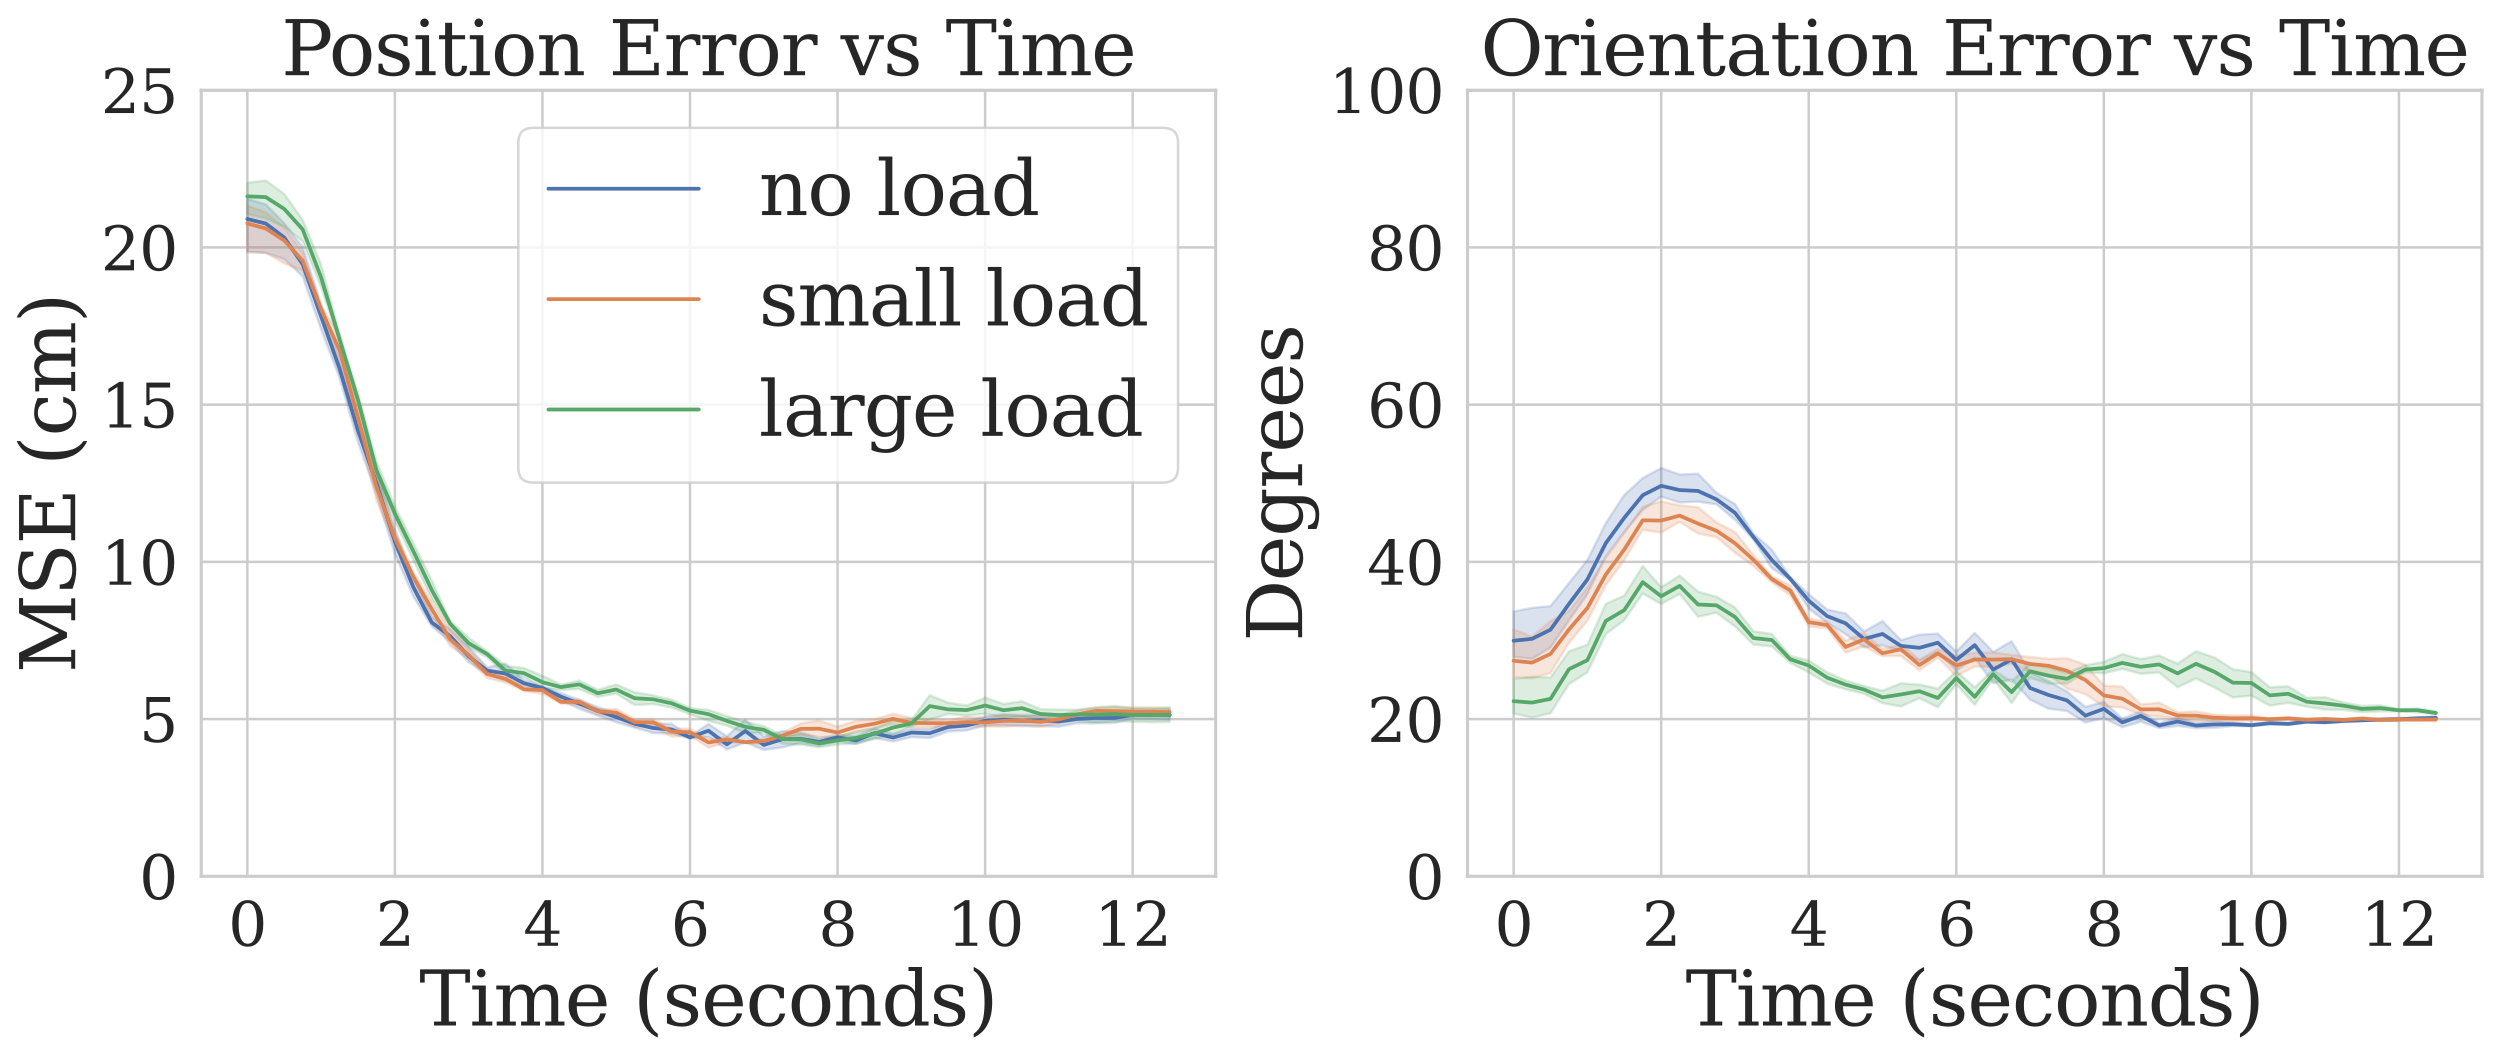 <?xml version="1.0" encoding="utf-8" standalone="no"?>
<!DOCTYPE svg PUBLIC "-//W3C//DTD SVG 1.1//EN"
  "http://www.w3.org/Graphics/SVG/1.1/DTD/svg11.dtd">
<svg xmlns:xlink="http://www.w3.org/1999/xlink" width="997.304pt" height="422.537pt" viewBox="0 0 997.304 422.537" xmlns="http://www.w3.org/2000/svg" version="1.1">
 <defs>
  <style type="text/css">*{stroke-linejoin: round; stroke-linecap: butt}</style>
 </defs>
 <g id="figure_1">
  <g id="patch_1">
   <path d="M 0 422.537 
L 997.304 422.537 
L 997.304 0 
L 0 0 
z
" style="fill: #ffffff"/>
  </g>
  <g id="axes_1">
   <g id="patch_2">
    <path d="M 80.274 349.575 
L 484.959 349.575 
L 484.959 35.995 
L 80.274 35.995 
z
" style="fill: #ffffff"/>
   </g>
   <g id="matplotlib.axis_1">
    <g id="xtick_1">
     <g id="line2d_1">
      <path d="M 98.669 349.575 
L 98.669 35.995 
" clip-path="url(#p681d39b4ee)" style="fill: none; stroke: #cccccc; stroke-linecap: round"/>
     </g>
     <g id="text_1">
      <!-- 0 -->
      <g style="fill: #262626" transform="translate(91.034 377.312) scale(0.24 -0.24)">
       <defs>
        <path id="DejaVuSerif-30" d="M 2034 219 
Q 2513 219 2750 744 
Q 2988 1269 2988 2328 
Q 2988 3391 2750 3916 
Q 2513 4441 2034 4441 
Q 1556 4441 1318 3916 
Q 1081 3391 1081 2328 
Q 1081 1269 1318 744 
Q 1556 219 2034 219 
z
M 2034 -91 
Q 1275 -91 848 546 
Q 422 1184 422 2328 
Q 422 3475 848 4112 
Q 1275 4750 2034 4750 
Q 2797 4750 3222 4112 
Q 3647 3475 3647 2328 
Q 3647 1184 3222 546 
Q 2797 -91 2034 -91 
z
" transform="scale(0.016)"/>
       </defs>
       <use xlink:href="#DejaVuSerif-30"/>
      </g>
     </g>
    </g>
    <g id="xtick_2">
     <g id="line2d_2">
      <path d="M 157.532 349.575 
L 157.532 35.995 
" clip-path="url(#p681d39b4ee)" style="fill: none; stroke: #cccccc; stroke-linecap: round"/>
     </g>
     <g id="text_2">
      <!-- 2 -->
      <g style="fill: #262626" transform="translate(149.897 377.312) scale(0.24 -0.24)">
       <defs>
        <path id="DejaVuSerif-32" d="M 819 3553 
L 469 3553 
L 469 4384 
Q 803 4563 1142 4656 
Q 1481 4750 1806 4750 
Q 2534 4750 2956 4397 
Q 3378 4044 3378 3438 
Q 3378 2753 2422 1800 
Q 2347 1728 2309 1691 
L 1131 513 
L 3078 513 
L 3078 1088 
L 3444 1088 
L 3444 0 
L 434 0 
L 434 341 
L 1850 1753 
Q 2319 2222 2519 2614 
Q 2719 3006 2719 3438 
Q 2719 3909 2473 4175 
Q 2228 4441 1797 4441 
Q 1350 4441 1106 4219 
Q 863 3997 819 3553 
z
" transform="scale(0.016)"/>
       </defs>
       <use xlink:href="#DejaVuSerif-32"/>
      </g>
     </g>
    </g>
    <g id="xtick_3">
     <g id="line2d_3">
      <path d="M 216.396 349.575 
L 216.396 35.995 
" clip-path="url(#p681d39b4ee)" style="fill: none; stroke: #cccccc; stroke-linecap: round"/>
     </g>
     <g id="text_3">
      <!-- 4 -->
      <g style="fill: #262626" transform="translate(208.761 377.312) scale(0.24 -0.24)">
       <defs>
        <path id="DejaVuSerif-34" d="M 2234 1581 
L 2234 4063 
L 641 1581 
L 2234 1581 
z
M 3609 0 
L 1484 0 
L 1484 331 
L 2234 331 
L 2234 1247 
L 197 1247 
L 197 1588 
L 2241 4750 
L 2859 4750 
L 2859 1581 
L 3750 1581 
L 3750 1247 
L 2859 1247 
L 2859 331 
L 3609 331 
L 3609 0 
z
" transform="scale(0.016)"/>
       </defs>
       <use xlink:href="#DejaVuSerif-34"/>
      </g>
     </g>
    </g>
    <g id="xtick_4">
     <g id="line2d_4">
      <path d="M 275.259 349.575 
L 275.259 35.995 
" clip-path="url(#p681d39b4ee)" style="fill: none; stroke: #cccccc; stroke-linecap: round"/>
     </g>
     <g id="text_4">
      <!-- 6 -->
      <g style="fill: #262626" transform="translate(267.624 377.312) scale(0.24 -0.24)">
       <defs>
        <path id="DejaVuSerif-36" d="M 2094 219 
Q 2534 219 2771 542 
Q 3009 866 3009 1472 
Q 3009 2078 2771 2401 
Q 2534 2725 2094 2725 
Q 1647 2725 1412 2412 
Q 1178 2100 1178 1509 
Q 1178 888 1415 553 
Q 1653 219 2094 219 
z
M 1075 2569 
Q 1288 2803 1556 2918 
Q 1825 3034 2163 3034 
Q 2859 3034 3264 2615 
Q 3669 2197 3669 1472 
Q 3669 763 3233 336 
Q 2797 -91 2069 -91 
Q 1278 -91 853 498 
Q 428 1088 428 2181 
Q 428 3406 931 4078 
Q 1434 4750 2350 4750 
Q 2597 4750 2869 4703 
Q 3141 4656 3425 4563 
L 3425 3794 
L 3072 3794 
Q 3034 4109 2831 4275 
Q 2628 4441 2284 4441 
Q 1678 4441 1381 3981 
Q 1084 3522 1075 2569 
z
" transform="scale(0.016)"/>
       </defs>
       <use xlink:href="#DejaVuSerif-36"/>
      </g>
     </g>
    </g>
    <g id="xtick_5">
     <g id="line2d_5">
      <path d="M 334.122 349.575 
L 334.122 35.995 
" clip-path="url(#p681d39b4ee)" style="fill: none; stroke: #cccccc; stroke-linecap: round"/>
     </g>
     <g id="text_5">
      <!-- 8 -->
      <g style="fill: #262626" transform="translate(326.487 377.312) scale(0.24 -0.24)">
       <defs>
        <path id="DejaVuSerif-38" d="M 2981 1275 
Q 2981 1775 2732 2051 
Q 2484 2328 2034 2328 
Q 1584 2328 1336 2051 
Q 1088 1775 1088 1275 
Q 1088 772 1336 495 
Q 1584 219 2034 219 
Q 2484 219 2732 495 
Q 2981 772 2981 1275 
z
M 2853 3541 
Q 2853 3966 2637 4203 
Q 2422 4441 2034 4441 
Q 1650 4441 1433 4203 
Q 1216 3966 1216 3541 
Q 1216 3113 1433 2875 
Q 1650 2638 2034 2638 
Q 2422 2638 2637 2875 
Q 2853 3113 2853 3541 
z
M 2516 2484 
Q 3047 2413 3344 2092 
Q 3641 1772 3641 1275 
Q 3641 619 3225 264 
Q 2809 -91 2034 -91 
Q 1263 -91 845 264 
Q 428 619 428 1275 
Q 428 1772 725 2092 
Q 1022 2413 1556 2484 
Q 1084 2569 832 2842 
Q 581 3116 581 3541 
Q 581 4103 968 4426 
Q 1356 4750 2034 4750 
Q 2713 4750 3100 4426 
Q 3488 4103 3488 3541 
Q 3488 3116 3236 2842 
Q 2984 2569 2516 2484 
z
" transform="scale(0.016)"/>
       </defs>
       <use xlink:href="#DejaVuSerif-38"/>
      </g>
     </g>
    </g>
    <g id="xtick_6">
     <g id="line2d_6">
      <path d="M 392.986 349.575 
L 392.986 35.995 
" clip-path="url(#p681d39b4ee)" style="fill: none; stroke: #cccccc; stroke-linecap: round"/>
     </g>
     <g id="text_6">
      <!-- 10 -->
      <g style="fill: #262626" transform="translate(377.716 377.312) scale(0.24 -0.24)">
       <defs>
        <path id="DejaVuSerif-31" d="M 909 0 
L 909 331 
L 1722 331 
L 1722 4213 
L 781 3603 
L 781 4013 
L 1919 4750 
L 2350 4750 
L 2350 331 
L 3163 331 
L 3163 0 
L 909 0 
z
" transform="scale(0.016)"/>
       </defs>
       <use xlink:href="#DejaVuSerif-31"/>
       <use xlink:href="#DejaVuSerif-30" x="63.623"/>
      </g>
     </g>
    </g>
    <g id="xtick_7">
     <g id="line2d_7">
      <path d="M 451.849 349.575 
L 451.849 35.995 
" clip-path="url(#p681d39b4ee)" style="fill: none; stroke: #cccccc; stroke-linecap: round"/>
     </g>
     <g id="text_7">
      <!-- 12 -->
      <g style="fill: #262626" transform="translate(436.579 377.312) scale(0.24 -0.24)">
       <use xlink:href="#DejaVuSerif-31"/>
       <use xlink:href="#DejaVuSerif-32" x="63.623"/>
      </g>
     </g>
    </g>
    <g id="text_8">
     <!-- Time (seconds) -->
     <g style="fill: #262626" transform="translate(167.274 409.098) scale(0.3 -0.3)">
      <defs>
       <path id="DejaVuSerif-54" d="M 1222 0 
L 1222 331 
L 1819 331 
L 1819 4294 
L 447 4294 
L 447 3566 
L 63 3566 
L 63 4666 
L 4206 4666 
L 4206 3566 
L 3822 3566 
L 3822 4294 
L 2450 4294 
L 2450 331 
L 3047 331 
L 3047 0 
L 1222 0 
z
" transform="scale(0.016)"/>
       <path id="DejaVuSerif-69" d="M 622 4353 
Q 622 4497 726 4603 
Q 831 4709 978 4709 
Q 1122 4709 1226 4603 
Q 1331 4497 1331 4353 
Q 1331 4206 1228 4103 
Q 1125 4000 978 4000 
Q 831 4000 726 4103 
Q 622 4206 622 4353 
z
M 1356 331 
L 1900 331 
L 1900 0 
L 231 0 
L 231 331 
L 781 331 
L 781 2988 
L 231 2988 
L 231 3322 
L 1356 3322 
L 1356 331 
z
" transform="scale(0.016)"/>
       <path id="DejaVuSerif-6d" d="M 3316 2675 
Q 3481 3041 3739 3227 
Q 3997 3413 4341 3413 
Q 4863 3413 5119 3089 
Q 5375 2766 5375 2113 
L 5375 331 
L 5894 331 
L 5894 0 
L 4300 0 
L 4300 331 
L 4800 331 
L 4800 2047 
Q 4800 2556 4650 2772 
Q 4500 2988 4153 2988 
Q 3769 2988 3567 2697 
Q 3366 2406 3366 1850 
L 3366 331 
L 3866 331 
L 3866 0 
L 2291 0 
L 2291 331 
L 2791 331 
L 2791 2069 
Q 2791 2566 2641 2777 
Q 2491 2988 2144 2988 
Q 1759 2988 1557 2697 
Q 1356 2406 1356 1850 
L 1356 331 
L 1856 331 
L 1856 0 
L 263 0 
L 263 331 
L 781 331 
L 781 2994 
L 231 2994 
L 231 3322 
L 1356 3322 
L 1356 2731 
Q 1516 3063 1762 3238 
Q 2009 3413 2322 3413 
Q 2709 3413 2968 3220 
Q 3228 3028 3316 2675 
z
" transform="scale(0.016)"/>
       <path id="DejaVuSerif-65" d="M 3469 1600 
L 991 1600 
L 991 1575 
Q 991 903 1244 561 
Q 1497 219 1991 219 
Q 2369 219 2611 417 
Q 2853 616 2950 1006 
L 3413 1006 
Q 3275 459 2904 184 
Q 2534 -91 1931 -91 
Q 1203 -91 761 389 
Q 319 869 319 1663 
Q 319 2450 753 2931 
Q 1188 3413 1894 3413 
Q 2647 3413 3050 2948 
Q 3453 2484 3469 1600 
z
M 2791 1931 
Q 2772 2513 2545 2808 
Q 2319 3103 1894 3103 
Q 1497 3103 1269 2806 
Q 1041 2509 991 1931 
L 2791 1931 
z
" transform="scale(0.016)"/>
       <path id="DejaVuSerif-20" transform="scale(0.016)"/>
       <path id="DejaVuSerif-28" d="M 2041 -997 
Q 1281 -656 893 83 
Q 506 822 506 1931 
Q 506 3044 893 3783 
Q 1281 4522 2041 4863 
L 2041 4556 
Q 1559 4225 1350 3623 
Q 1141 3022 1141 1931 
Q 1141 844 1350 242 
Q 1559 -359 2041 -691 
L 2041 -997 
z
" transform="scale(0.016)"/>
       <path id="DejaVuSerif-73" d="M 359 184 
L 359 959 
L 691 959 
Q 703 588 923 403 
Q 1144 219 1575 219 
Q 1963 219 2166 364 
Q 2369 509 2369 788 
Q 2369 1006 2220 1140 
Q 2072 1275 1594 1428 
L 1178 1569 
Q 750 1706 558 1912 
Q 366 2119 366 2438 
Q 366 2894 700 3153 
Q 1034 3413 1625 3413 
Q 1888 3413 2178 3344 
Q 2469 3275 2778 3144 
L 2778 2419 
L 2447 2419 
Q 2434 2741 2221 2922 
Q 2009 3103 1644 3103 
Q 1281 3103 1095 2975 
Q 909 2847 909 2591 
Q 909 2381 1050 2254 
Q 1191 2128 1613 1997 
L 2069 1856 
Q 2541 1709 2748 1489 
Q 2956 1269 2956 922 
Q 2956 450 2595 179 
Q 2234 -91 1600 -91 
Q 1278 -91 972 -22 
Q 666 47 359 184 
z
" transform="scale(0.016)"/>
       <path id="DejaVuSerif-63" d="M 3291 997 
Q 3169 466 2822 187 
Q 2475 -91 1925 -91 
Q 1200 -91 759 389 
Q 319 869 319 1663 
Q 319 2459 759 2936 
Q 1200 3413 1925 3413 
Q 2241 3413 2553 3339 
Q 2866 3266 3181 3116 
L 3181 2266 
L 2847 2266 
Q 2781 2703 2561 2903 
Q 2341 3103 1931 3103 
Q 1466 3103 1228 2742 
Q 991 2381 991 1663 
Q 991 944 1227 581 
Q 1463 219 1931 219 
Q 2303 219 2525 412 
Q 2747 606 2828 997 
L 3291 997 
z
" transform="scale(0.016)"/>
       <path id="DejaVuSerif-6f" d="M 1925 219 
Q 2388 219 2623 584 
Q 2859 950 2859 1663 
Q 2859 2375 2623 2739 
Q 2388 3103 1925 3103 
Q 1463 3103 1227 2739 
Q 991 2375 991 1663 
Q 991 950 1228 584 
Q 1466 219 1925 219 
z
M 1925 -91 
Q 1200 -91 759 389 
Q 319 869 319 1663 
Q 319 2456 758 2934 
Q 1197 3413 1925 3413 
Q 2653 3413 3092 2934 
Q 3531 2456 3531 1663 
Q 3531 869 3092 389 
Q 2653 -91 1925 -91 
z
" transform="scale(0.016)"/>
       <path id="DejaVuSerif-6e" d="M 263 0 
L 263 331 
L 781 331 
L 781 2988 
L 231 2988 
L 231 3322 
L 1356 3322 
L 1356 2731 
Q 1516 3069 1770 3241 
Q 2025 3413 2363 3413 
Q 2913 3413 3172 3097 
Q 3431 2781 3431 2113 
L 3431 331 
L 3944 331 
L 3944 0 
L 2356 0 
L 2356 331 
L 2853 331 
L 2853 1931 
Q 2853 2541 2703 2767 
Q 2553 2994 2175 2994 
Q 1775 2994 1565 2701 
Q 1356 2409 1356 1850 
L 1356 331 
L 1856 331 
L 1856 0 
L 263 0 
z
" transform="scale(0.016)"/>
       <path id="DejaVuSerif-64" d="M 3359 331 
L 3909 331 
L 3909 0 
L 2784 0 
L 2784 519 
Q 2616 206 2355 57 
Q 2094 -91 1709 -91 
Q 1097 -91 708 395 
Q 319 881 319 1663 
Q 319 2444 706 2928 
Q 1094 3413 1709 3413 
Q 2094 3413 2355 3264 
Q 2616 3116 2784 2803 
L 2784 4531 
L 2241 4531 
L 2241 4863 
L 3359 4863 
L 3359 331 
z
M 2784 1497 
L 2784 1825 
Q 2784 2422 2554 2737 
Q 2325 3053 1888 3053 
Q 1444 3053 1217 2703 
Q 991 2353 991 1663 
Q 991 975 1217 622 
Q 1444 269 1888 269 
Q 2325 269 2554 583 
Q 2784 897 2784 1497 
z
" transform="scale(0.016)"/>
       <path id="DejaVuSerif-29" d="M 453 -997 
L 453 -691 
Q 934 -359 1145 242 
Q 1356 844 1356 1931 
Q 1356 3022 1145 3623 
Q 934 4225 453 4556 
L 453 4863 
Q 1216 4522 1603 3783 
Q 1991 3044 1991 1931 
Q 1991 822 1603 83 
Q 1216 -656 453 -997 
z
" transform="scale(0.016)"/>
      </defs>
      <use xlink:href="#DejaVuSerif-54"/>
      <use xlink:href="#DejaVuSerif-69" x="66.699"/>
      <use xlink:href="#DejaVuSerif-6d" x="98.682"/>
      <use xlink:href="#DejaVuSerif-65" x="193.506"/>
      <use xlink:href="#DejaVuSerif-20" x="252.686"/>
      <use xlink:href="#DejaVuSerif-28" x="284.473"/>
      <use xlink:href="#DejaVuSerif-73" x="323.486"/>
      <use xlink:href="#DejaVuSerif-65" x="374.805"/>
      <use xlink:href="#DejaVuSerif-63" x="433.984"/>
      <use xlink:href="#DejaVuSerif-6f" x="489.99"/>
      <use xlink:href="#DejaVuSerif-6e" x="550.195"/>
      <use xlink:href="#DejaVuSerif-64" x="614.6"/>
      <use xlink:href="#DejaVuSerif-73" x="678.613"/>
      <use xlink:href="#DejaVuSerif-29" x="729.932"/>
     </g>
    </g>
   </g>
   <g id="matplotlib.axis_2">
    <g id="ytick_1">
     <g id="line2d_8">
      <path d="M 80.274 349.575 
L 484.959 349.575 
" clip-path="url(#p681d39b4ee)" style="fill: none; stroke: #cccccc; stroke-linecap: round"/>
     </g>
     <g id="text_9">
      <!-- 0 -->
      <g style="fill: #262626" transform="translate(55.504 358.693) scale(0.24 -0.24)">
       <use xlink:href="#DejaVuSerif-30"/>
      </g>
     </g>
    </g>
    <g id="ytick_2">
     <g id="line2d_9">
      <path d="M 80.274 286.859 
L 484.959 286.859 
" clip-path="url(#p681d39b4ee)" style="fill: none; stroke: #cccccc; stroke-linecap: round"/>
     </g>
     <g id="text_10">
      <!-- 5 -->
      <g style="fill: #262626" transform="translate(55.504 295.977) scale(0.24 -0.24)">
       <defs>
        <path id="DejaVuSerif-35" d="M 3219 4666 
L 3219 4153 
L 1081 4153 
L 1081 2816 
Q 1244 2928 1461 2984 
Q 1678 3041 1947 3041 
Q 2703 3041 3140 2622 
Q 3578 2203 3578 1478 
Q 3578 738 3136 323 
Q 2694 -91 1894 -91 
Q 1572 -91 1234 -12 
Q 897 66 544 225 
L 544 1131 
L 897 1131 
Q 925 688 1179 453 
Q 1434 219 1894 219 
Q 2388 219 2653 544 
Q 2919 869 2919 1478 
Q 2919 2084 2655 2407 
Q 2391 2731 1894 2731 
Q 1613 2731 1398 2631 
Q 1184 2531 1019 2322 
L 750 2322 
L 750 4666 
L 3219 4666 
z
" transform="scale(0.016)"/>
       </defs>
       <use xlink:href="#DejaVuSerif-35"/>
      </g>
     </g>
    </g>
    <g id="ytick_3">
     <g id="line2d_10">
      <path d="M 80.274 224.143 
L 484.959 224.143 
" clip-path="url(#p681d39b4ee)" style="fill: none; stroke: #cccccc; stroke-linecap: round"/>
     </g>
     <g id="text_11">
      <!-- 10 -->
      <g style="fill: #262626" transform="translate(40.234 233.261) scale(0.24 -0.24)">
       <use xlink:href="#DejaVuSerif-31"/>
       <use xlink:href="#DejaVuSerif-30" x="63.623"/>
      </g>
     </g>
    </g>
    <g id="ytick_4">
     <g id="line2d_11">
      <path d="M 80.274 161.427 
L 484.959 161.427 
" clip-path="url(#p681d39b4ee)" style="fill: none; stroke: #cccccc; stroke-linecap: round"/>
     </g>
     <g id="text_12">
      <!-- 15 -->
      <g style="fill: #262626" transform="translate(40.234 170.545) scale(0.24 -0.24)">
       <use xlink:href="#DejaVuSerif-31"/>
       <use xlink:href="#DejaVuSerif-35" x="63.623"/>
      </g>
     </g>
    </g>
    <g id="ytick_5">
     <g id="line2d_12">
      <path d="M 80.274 98.711 
L 484.959 98.711 
" clip-path="url(#p681d39b4ee)" style="fill: none; stroke: #cccccc; stroke-linecap: round"/>
     </g>
     <g id="text_13">
      <!-- 20 -->
      <g style="fill: #262626" transform="translate(40.234 107.829) scale(0.24 -0.24)">
       <use xlink:href="#DejaVuSerif-32"/>
       <use xlink:href="#DejaVuSerif-30" x="63.623"/>
      </g>
     </g>
    </g>
    <g id="ytick_6">
     <g id="line2d_13">
      <path d="M 80.274 35.995 
L 484.959 35.995 
" clip-path="url(#p681d39b4ee)" style="fill: none; stroke: #cccccc; stroke-linecap: round"/>
     </g>
     <g id="text_14">
      <!-- 25 -->
      <g style="fill: #262626" transform="translate(40.234 45.113) scale(0.24 -0.24)">
       <use xlink:href="#DejaVuSerif-32"/>
       <use xlink:href="#DejaVuSerif-35" x="63.623"/>
      </g>
     </g>
    </g>
    <g id="text_15">
     <!-- MSE (cm) -->
     <g style="fill: #262626" transform="translate(29.995 268.465) rotate(-90) scale(0.3 -0.3)">
      <defs>
       <path id="DejaVuSerif-4d" d="M 353 0 
L 353 331 
L 947 331 
L 947 4331 
L 319 4331 
L 319 4666 
L 1678 4666 
L 3316 1344 
L 4953 4666 
L 6228 4666 
L 6228 4331 
L 5606 4331 
L 5606 331 
L 6203 331 
L 6203 0 
L 4378 0 
L 4378 331 
L 4972 331 
L 4972 3938 
L 3372 684 
L 2931 684 
L 1331 3938 
L 1331 331 
L 1925 331 
L 1925 0 
L 353 0 
z
" transform="scale(0.016)"/>
       <path id="DejaVuSerif-53" d="M 594 225 
L 594 1288 
L 953 1284 
Q 969 753 1261 498 
Q 1553 244 2150 244 
Q 2706 244 2998 464 
Q 3291 684 3291 1106 
Q 3291 1444 3114 1625 
Q 2938 1806 2369 1978 
L 1753 2163 
Q 1084 2366 811 2669 
Q 538 2972 538 3500 
Q 538 4094 959 4422 
Q 1381 4750 2144 4750 
Q 2469 4750 2856 4679 
Q 3244 4609 3681 4475 
L 3681 3481 
L 3328 3481 
Q 3275 3975 2998 4195 
Q 2722 4416 2156 4416 
Q 1663 4416 1405 4214 
Q 1147 4013 1147 3628 
Q 1147 3294 1340 3103 
Q 1534 2913 2163 2725 
L 2741 2553 
Q 3375 2363 3645 2067 
Q 3916 1772 3916 1275 
Q 3916 597 3481 253 
Q 3047 -91 2188 -91 
Q 1803 -91 1404 -12 
Q 1006 66 594 225 
z
" transform="scale(0.016)"/>
       <path id="DejaVuSerif-45" d="M 353 0 
L 353 331 
L 947 331 
L 947 4331 
L 353 4331 
L 353 4666 
L 4109 4666 
L 4109 3628 
L 3725 3628 
L 3725 4281 
L 1581 4281 
L 1581 2719 
L 3109 2719 
L 3109 3303 
L 3494 3303 
L 3494 1753 
L 3109 1753 
L 3109 2338 
L 1581 2338 
L 1581 384 
L 3775 384 
L 3775 1038 
L 4159 1038 
L 4159 0 
L 353 0 
z
" transform="scale(0.016)"/>
      </defs>
      <use xlink:href="#DejaVuSerif-4d"/>
      <use xlink:href="#DejaVuSerif-53" x="102.393"/>
      <use xlink:href="#DejaVuSerif-45" x="170.898"/>
      <use xlink:href="#DejaVuSerif-20" x="243.896"/>
      <use xlink:href="#DejaVuSerif-28" x="275.684"/>
      <use xlink:href="#DejaVuSerif-63" x="314.697"/>
      <use xlink:href="#DejaVuSerif-6d" x="370.703"/>
      <use xlink:href="#DejaVuSerif-29" x="465.527"/>
     </g>
    </g>
   </g>
   <g id="PolyCollection_1">
    <defs>
     <path id="ma6598b85af" d="M 98.669 -343.173 
L 98.669 -322.04 
L 106.027 -321.684 
L 113.385 -319.151 
L 120.743 -312.264 
L 128.101 -291.14 
L 135.459 -271.696 
L 142.817 -246.113 
L 150.175 -225.4 
L 157.532 -201.581 
L 164.89 -184.555 
L 172.248 -172.659 
L 179.606 -166.46 
L 186.964 -158.364 
L 194.322 -153.662 
L 201.68 -151.019 
L 209.038 -148.873 
L 216.396 -147.164 
L 223.754 -143.298 
L 231.112 -139.809 
L 238.469 -137.062 
L 245.827 -134.445 
L 253.185 -132.311 
L 260.543 -130.124 
L 267.901 -129.89 
L 275.259 -127.981 
L 282.617 -128.509 
L 289.975 -123.57 
L 297.333 -126.365 
L 304.691 -123.386 
L 312.049 -124.384 
L 319.406 -126.13 
L 326.764 -125.043 
L 334.122 -126.817 
L 341.48 -125.757 
L 348.838 -128.16 
L 356.196 -126.755 
L 363.554 -128.499 
L 370.912 -128.16 
L 378.27 -130.733 
L 385.628 -131.169 
L 392.986 -133.09 
L 400.343 -133.241 
L 407.701 -132.833 
L 415.059 -132.937 
L 422.417 -132.657 
L 429.775 -134.049 
L 437.133 -134.009 
L 444.491 -134.139 
L 451.849 -135.82 
L 459.207 -135.663 
L 466.565 -135.484 
L 466.565 -139.377 
L 466.565 -139.377 
L 459.207 -139.115 
L 451.849 -138.89 
L 444.491 -137.946 
L 437.133 -138.167 
L 429.775 -137.096 
L 422.417 -136.855 
L 415.059 -137.506 
L 407.701 -137.208 
L 400.343 -137.618 
L 392.986 -136.747 
L 385.628 -134.904 
L 378.27 -134.51 
L 370.912 -131.671 
L 363.554 -131.624 
L 356.196 -129.778 
L 348.838 -131.966 
L 341.48 -128.837 
L 334.122 -129.34 
L 326.764 -128.103 
L 319.406 -130.445 
L 312.049 -130.911 
L 304.691 -128.784 
L 297.333 -135.47 
L 289.975 -128.824 
L 282.617 -133.761 
L 275.259 -128.787 
L 267.901 -133.849 
L 260.543 -133.721 
L 253.185 -135.021 
L 245.827 -138.159 
L 238.469 -140.448 
L 231.112 -143.345 
L 223.754 -146.044 
L 216.396 -148.713 
L 209.038 -151.178 
L 201.68 -157.803 
L 194.322 -156.34 
L 186.964 -164.454 
L 179.606 -171.473 
L 172.248 -176.442 
L 164.89 -192.018 
L 157.532 -211.484 
L 150.175 -234.404 
L 142.817 -255.404 
L 135.459 -279.866 
L 128.101 -301.151 
L 120.743 -324.008 
L 113.385 -333.478 
L 106.027 -341 
L 98.669 -343.173 
z
" style="stroke: #4c72b0; stroke-opacity: 0.2"/>
    </defs>
    <g clip-path="url(#p681d39b4ee)">
     <use xlink:href="#ma6598b85af" x="0" y="422.537" style="fill: #4c72b0; fill-opacity: 0.2; stroke: #4c72b0; stroke-opacity: 0.2"/>
    </g>
   </g>
   <g id="PolyCollection_2">
    <defs>
     <path id="mfce9bd4018" d="M 98.669 -340.515 
L 98.669 -322.061 
L 106.027 -321.667 
L 113.385 -317.451 
L 120.743 -314.561 
L 128.101 -297.843 
L 135.459 -276.645 
L 142.817 -252.404 
L 150.175 -222.983 
L 157.532 -205.16 
L 164.89 -190.792 
L 172.248 -176.693 
L 179.606 -164.791 
L 186.964 -159.584 
L 194.322 -152.035 
L 201.68 -150.253 
L 209.038 -146.852 
L 216.396 -145.776 
L 223.754 -141.83 
L 231.112 -141.199 
L 238.469 -137.592 
L 245.827 -136.365 
L 253.185 -132.53 
L 260.543 -132.668 
L 267.901 -128.689 
L 275.259 -129.084 
L 282.617 -124.308 
L 289.975 -126.448 
L 297.333 -126.152 
L 304.691 -125.772 
L 312.049 -127.734 
L 319.406 -129.55 
L 326.764 -128.554 
L 334.122 -128.204 
L 341.48 -130.579 
L 348.838 -132.051 
L 356.196 -133.672 
L 363.554 -132.264 
L 370.912 -132.386 
L 378.27 -132.398 
L 385.628 -132.932 
L 392.986 -132.773 
L 400.343 -132.664 
L 407.701 -133.227 
L 415.059 -132.523 
L 422.417 -133.947 
L 429.775 -135.589 
L 437.133 -137.599 
L 444.491 -137.012 
L 451.849 -136.958 
L 459.207 -136.832 
L 466.565 -136.633 
L 466.565 -139.994 
L 466.565 -139.994 
L 459.207 -140.289 
L 451.849 -140.229 
L 444.491 -140.445 
L 437.133 -140.2 
L 429.775 -139.195 
L 422.417 -137.155 
L 415.059 -136.736 
L 407.701 -136.986 
L 400.343 -137.261 
L 392.986 -135.958 
L 385.628 -136.638 
L 378.27 -135.151 
L 370.912 -135.507 
L 363.554 -136.167 
L 356.196 -137.768 
L 348.838 -135.557 
L 341.48 -135.012 
L 334.122 -132.661 
L 326.764 -135.101 
L 319.406 -133.963 
L 312.049 -129.969 
L 304.691 -127.885 
L 297.333 -126.711 
L 289.975 -128.624 
L 282.617 -127.679 
L 275.259 -131.802 
L 267.901 -131.928 
L 260.543 -135.661 
L 253.185 -135.569 
L 245.827 -139.737 
L 238.469 -139.558 
L 231.112 -143.499 
L 223.754 -143.07 
L 216.396 -148.379 
L 209.038 -148.225 
L 201.68 -153.346 
L 194.322 -155.336 
L 186.964 -163.393 
L 179.606 -171.278 
L 172.248 -182.199 
L 164.89 -194.346 
L 157.532 -210.489 
L 150.175 -233.443 
L 142.817 -259.411 
L 135.459 -288.728 
L 128.101 -300.58 
L 120.743 -321.942 
L 113.385 -331.757 
L 106.027 -337.846 
L 98.669 -340.515 
z
" style="stroke: #dd8452; stroke-opacity: 0.2"/>
    </defs>
    <g clip-path="url(#p681d39b4ee)">
     <use xlink:href="#mfce9bd4018" x="0" y="422.537" style="fill: #dd8452; fill-opacity: 0.2; stroke: #dd8452; stroke-opacity: 0.2"/>
    </g>
   </g>
   <g id="PolyCollection_3">
    <defs>
     <path id="m725d735091" d="M 98.669 -349.631 
L 98.669 -337.131 
L 106.027 -335.436 
L 113.385 -332.123 
L 120.743 -326.342 
L 128.101 -307.984 
L 135.459 -285.744 
L 142.817 -259.746 
L 150.175 -231.465 
L 157.532 -214.773 
L 164.89 -199.102 
L 172.248 -183.536 
L 179.606 -172.516 
L 186.964 -164.305 
L 194.322 -160.34 
L 201.68 -153.586 
L 209.038 -152.408 
L 216.396 -147.833 
L 223.754 -147.33 
L 231.112 -147.663 
L 238.469 -144.542 
L 245.827 -145.825 
L 253.185 -141.269 
L 260.543 -141.68 
L 267.901 -140.299 
L 275.259 -137.633 
L 282.617 -134.97 
L 289.975 -133.064 
L 297.333 -130.094 
L 304.691 -130.133 
L 312.049 -125.935 
L 319.406 -125.481 
L 326.764 -124.439 
L 334.122 -125.57 
L 341.48 -125.868 
L 348.838 -127.738 
L 356.196 -129.497 
L 363.554 -132.656 
L 370.912 -135.547 
L 378.27 -137.693 
L 385.628 -137.059 
L 392.986 -137.8 
L 400.343 -136.24 
L 407.701 -136.639 
L 415.059 -135.348 
L 422.417 -134.423 
L 429.775 -135.06 
L 437.133 -134.304 
L 444.491 -134.857 
L 451.849 -134.635 
L 459.207 -134.425 
L 466.565 -134.517 
L 466.565 -140.357 
L 466.565 -140.357 
L 459.207 -140.024 
L 451.849 -140.126 
L 444.491 -140.93 
L 437.133 -140.32 
L 429.775 -139.416 
L 422.417 -139.47 
L 415.059 -139.616 
L 407.701 -142.773 
L 400.343 -141.705 
L 392.986 -144.257 
L 385.628 -141.108 
L 378.27 -142.214 
L 370.912 -145.204 
L 363.554 -135.138 
L 356.196 -135.058 
L 348.838 -131.976 
L 341.48 -130.466 
L 334.122 -128.791 
L 326.764 -127.393 
L 319.406 -129.707 
L 312.049 -129.149 
L 304.691 -132.854 
L 297.333 -134.586 
L 289.975 -136.897 
L 282.617 -139.348 
L 275.259 -140.065 
L 267.901 -143.407 
L 260.543 -145.126 
L 253.185 -146.418 
L 245.827 -149.454 
L 238.469 -147.354 
L 231.112 -151.004 
L 223.754 -149.435 
L 216.396 -152.924 
L 209.038 -156.015 
L 201.68 -156.898 
L 194.322 -162.698 
L 186.964 -168.133 
L 179.606 -174.79 
L 172.248 -190.951 
L 164.89 -205.914 
L 157.532 -220.602 
L 150.175 -238.547 
L 142.817 -265.725 
L 135.459 -289.394 
L 128.101 -316.926 
L 120.743 -334.864 
L 113.385 -345.172 
L 106.027 -350.502 
L 98.669 -349.631 
z
" style="stroke: #55a868; stroke-opacity: 0.2"/>
    </defs>
    <g clip-path="url(#p681d39b4ee)">
     <use xlink:href="#m725d735091" x="0" y="422.537" style="fill: #55a868; fill-opacity: 0.2; stroke: #55a868; stroke-opacity: 0.2"/>
    </g>
   </g>
   <g id="line2d_14">
    <path d="M 98.669 87.354 
L 106.027 89.187 
L 113.385 94.749 
L 120.743 105.421 
L 128.101 126.222 
L 135.459 147.059 
L 142.817 171.779 
L 150.175 192.67 
L 157.532 216.077 
L 164.89 234.25 
L 172.248 248.325 
L 179.606 253.803 
L 186.964 261.807 
L 194.322 267.525 
L 201.68 268.686 
L 209.038 272.581 
L 216.396 274.47 
L 223.754 277.908 
L 231.112 280.706 
L 238.469 283.553 
L 245.827 286.029 
L 253.185 288.707 
L 260.543 290.415 
L 267.901 290.988 
L 275.259 294.153 
L 282.617 291.493 
L 289.975 296.955 
L 297.333 291.595 
L 304.691 297.172 
L 312.049 294.89 
L 319.406 294.708 
L 326.764 295.964 
L 334.122 294.138 
L 341.48 295.382 
L 348.838 292.474 
L 356.196 294.22 
L 363.554 292.242 
L 370.912 292.499 
L 378.27 290.009 
L 385.628 289.398 
L 392.986 287.549 
L 400.343 287.108 
L 407.701 287.516 
L 415.059 287.306 
L 422.417 287.781 
L 429.775 286.788 
L 437.133 286.414 
L 444.491 286.434 
L 451.849 285.203 
L 459.207 285.148 
L 466.565 285.179 
" clip-path="url(#p681d39b4ee)" style="fill: none; stroke: #4c72b0; stroke-width: 1.5; stroke-linecap: round"/>
   </g>
   <g id="line2d_15">
    <path d="M 98.669 89.147 
L 106.027 91.162 
L 113.385 95.944 
L 120.743 104.007 
L 128.101 123.439 
L 135.459 139.725 
L 142.817 166.662 
L 150.175 194.221 
L 157.532 214.685 
L 164.89 230.076 
L 172.248 243.036 
L 179.606 255.062 
L 186.964 261.318 
L 194.322 268.872 
L 201.68 270.838 
L 209.038 274.968 
L 216.396 275.3 
L 223.754 279.986 
L 231.112 280.009 
L 238.469 283.741 
L 245.827 284.288 
L 253.185 288.094 
L 260.543 288.128 
L 267.901 291.879 
L 275.259 292.097 
L 282.617 296.186 
L 289.975 295.001 
L 297.333 296.079 
L 304.691 295.607 
L 312.049 293.563 
L 319.406 290.752 
L 326.764 290.708 
L 334.122 292.229 
L 341.48 289.932 
L 348.838 288.704 
L 356.196 286.759 
L 363.554 288.386 
L 370.912 288.471 
L 378.27 288.512 
L 385.628 288.11 
L 392.986 288.191 
L 400.343 287.577 
L 407.701 287.473 
L 415.059 287.945 
L 422.417 286.92 
L 429.775 284.989 
L 437.133 283.585 
L 444.491 283.693 
L 451.849 283.814 
L 459.207 283.879 
L 466.565 284.081 
" clip-path="url(#p681d39b4ee)" style="fill: none; stroke: #dd8452; stroke-width: 1.5; stroke-linecap: round"/>
   </g>
   <g id="line2d_16">
    <path d="M 98.669 78.327 
L 106.027 78.63 
L 113.385 83.348 
L 120.743 91.511 
L 128.101 110.686 
L 135.459 135.333 
L 142.817 159.59 
L 150.175 187.591 
L 157.532 204.898 
L 164.89 219.877 
L 172.248 235.389 
L 179.606 248.876 
L 186.964 256.585 
L 194.322 260.924 
L 201.68 267.537 
L 209.038 268.538 
L 216.396 272.149 
L 223.754 274.09 
L 231.112 273.032 
L 238.469 276.54 
L 245.827 275.054 
L 253.185 278.542 
L 260.543 278.967 
L 267.901 280.561 
L 275.259 283.503 
L 282.617 284.895 
L 289.975 287.596 
L 297.333 289.941 
L 304.691 291.134 
L 312.049 294.857 
L 319.406 294.945 
L 326.764 296.531 
L 334.122 295.356 
L 341.48 294.37 
L 348.838 292.734 
L 356.196 290.26 
L 363.554 288.645 
L 370.912 281.665 
L 378.27 282.987 
L 385.628 283.271 
L 392.986 281.467 
L 400.343 283.322 
L 407.701 282.498 
L 415.059 284.83 
L 422.417 285.239 
L 429.775 285.027 
L 437.133 285.085 
L 444.491 284.868 
L 451.849 285.226 
L 459.207 285.319 
L 466.565 285.125 
" clip-path="url(#p681d39b4ee)" style="fill: none; stroke: #55a868; stroke-width: 1.5; stroke-linecap: round"/>
   </g>
   <g id="patch_3">
    <path d="M 80.274 349.575 
L 80.274 35.995 
" style="fill: none; stroke: #cccccc; stroke-width: 1.25; stroke-linejoin: miter; stroke-linecap: square"/>
   </g>
   <g id="patch_4">
    <path d="M 484.959 349.575 
L 484.959 35.995 
" style="fill: none; stroke: #cccccc; stroke-width: 1.25; stroke-linejoin: miter; stroke-linecap: square"/>
   </g>
   <g id="patch_5">
    <path d="M 80.274 349.575 
L 484.959 349.575 
" style="fill: none; stroke: #cccccc; stroke-width: 1.25; stroke-linejoin: miter; stroke-linecap: square"/>
   </g>
   <g id="patch_6">
    <path d="M 80.274 35.995 
L 484.959 35.995 
" style="fill: none; stroke: #cccccc; stroke-width: 1.25; stroke-linejoin: miter; stroke-linecap: square"/>
   </g>
   <g id="text_16">
    <!-- Position Error vs Time -->
    <g style="fill: #262626" transform="translate(112.215 29.995) scale(0.3 -0.3)">
     <defs>
      <path id="DejaVuSerif-50" d="M 1581 2375 
L 2406 2375 
Q 2872 2375 3115 2626 
Q 3359 2878 3359 3353 
Q 3359 3831 3115 4081 
Q 2872 4331 2406 4331 
L 1581 4331 
L 1581 2375 
z
M 353 0 
L 353 331 
L 947 331 
L 947 4331 
L 353 4331 
L 353 4666 
L 2559 4666 
Q 3259 4666 3668 4311 
Q 4078 3956 4078 3353 
Q 4078 2753 3668 2397 
Q 3259 2041 2559 2041 
L 1581 2041 
L 1581 331 
L 2303 331 
L 2303 0 
L 353 0 
z
" transform="scale(0.016)"/>
      <path id="DejaVuSerif-74" d="M 691 2988 
L 184 2988 
L 184 3322 
L 691 3322 
L 691 4353 
L 1269 4353 
L 1269 3322 
L 2350 3322 
L 2350 2988 
L 1269 2988 
L 1269 878 
Q 1269 456 1350 337 
Q 1431 219 1650 219 
Q 1875 219 1978 351 
Q 2081 484 2088 781 
L 2522 781 
Q 2497 328 2275 118 
Q 2053 -91 1600 -91 
Q 1103 -91 897 129 
Q 691 350 691 878 
L 691 2988 
z
" transform="scale(0.016)"/>
      <path id="DejaVuSerif-72" d="M 3059 3328 
L 3059 2497 
L 2728 2497 
Q 2713 2744 2591 2866 
Q 2469 2988 2234 2988 
Q 1809 2988 1582 2694 
Q 1356 2400 1356 1850 
L 1356 331 
L 2022 331 
L 2022 0 
L 263 0 
L 263 331 
L 781 331 
L 781 2994 
L 231 2994 
L 231 3322 
L 1356 3322 
L 1356 2731 
Q 1525 3078 1790 3245 
Q 2056 3413 2438 3413 
Q 2578 3413 2733 3391 
Q 2888 3369 3059 3328 
z
" transform="scale(0.016)"/>
      <path id="DejaVuSerif-76" d="M 1581 0 
L 359 2988 
L -19 2988 
L -19 3322 
L 1509 3322 
L 1509 2988 
L 978 2988 
L 1913 703 
L 2847 2988 
L 2350 2988 
L 2350 3322 
L 3597 3322 
L 3597 2988 
L 3225 2988 
L 2003 0 
L 1581 0 
z
" transform="scale(0.016)"/>
     </defs>
     <use xlink:href="#DejaVuSerif-50"/>
     <use xlink:href="#DejaVuSerif-6f" x="63.285"/>
     <use xlink:href="#DejaVuSerif-73" x="123.49"/>
     <use xlink:href="#DejaVuSerif-69" x="174.809"/>
     <use xlink:href="#DejaVuSerif-74" x="206.791"/>
     <use xlink:href="#DejaVuSerif-69" x="246.977"/>
     <use xlink:href="#DejaVuSerif-6f" x="278.959"/>
     <use xlink:href="#DejaVuSerif-6e" x="339.164"/>
     <use xlink:href="#DejaVuSerif-20" x="403.568"/>
     <use xlink:href="#DejaVuSerif-45" x="435.355"/>
     <use xlink:href="#DejaVuSerif-72" x="508.354"/>
     <use xlink:href="#DejaVuSerif-72" x="556.156"/>
     <use xlink:href="#DejaVuSerif-6f" x="603.959"/>
     <use xlink:href="#DejaVuSerif-72" x="664.164"/>
     <use xlink:href="#DejaVuSerif-20" x="711.967"/>
     <use xlink:href="#DejaVuSerif-76" x="743.754"/>
     <use xlink:href="#DejaVuSerif-73" x="800.248"/>
     <use xlink:href="#DejaVuSerif-20" x="851.566"/>
     <use xlink:href="#DejaVuSerif-54" x="883.354"/>
     <use xlink:href="#DejaVuSerif-69" x="950.053"/>
     <use xlink:href="#DejaVuSerif-6d" x="982.035"/>
     <use xlink:href="#DejaVuSerif-65" x="1076.859"/>
    </g>
   </g>
   <g id="legend_1">
    <g id="patch_7">
     <path d="M 212.756 192.525 
L 463.959 192.525 
Q 469.959 192.525 469.959 186.525 
L 469.959 56.995 
Q 469.959 50.995 463.959 50.995 
L 212.756 50.995 
Q 206.756 50.995 206.756 56.995 
L 206.756 186.525 
Q 206.756 192.525 212.756 192.525 
z
" style="fill: #ffffff; opacity: 0.8; stroke: #cccccc; stroke-linejoin: miter"/>
    </g>
    <g id="line2d_17">
     <path d="M 218.756 75.291 
L 248.756 75.291 
L 278.756 75.291 
" style="fill: none; stroke: #4c72b0; stroke-width: 1.5; stroke-linecap: round"/>
    </g>
    <g id="text_17">
     <!-- no load -->
     <g style="fill: #262626" transform="translate(302.756 85.791) scale(0.3 -0.3)">
      <defs>
       <path id="DejaVuSerif-6c" d="M 1313 331 
L 1856 331 
L 1856 0 
L 184 0 
L 184 331 
L 738 331 
L 738 4531 
L 184 4531 
L 184 4863 
L 1313 4863 
L 1313 331 
z
" transform="scale(0.016)"/>
       <path id="DejaVuSerif-61" d="M 2547 1044 
L 2547 1747 
L 1806 1747 
Q 1378 1747 1168 1562 
Q 959 1378 959 997 
Q 959 650 1171 447 
Q 1384 244 1747 244 
Q 2106 244 2326 466 
Q 2547 688 2547 1044 
z
M 3122 2075 
L 3122 331 
L 3634 331 
L 3634 0 
L 2547 0 
L 2547 359 
Q 2356 128 2106 18 
Q 1856 -91 1522 -91 
Q 969 -91 644 203 
Q 319 497 319 997 
Q 319 1513 691 1797 
Q 1063 2081 1741 2081 
L 2547 2081 
L 2547 2309 
Q 2547 2688 2317 2895 
Q 2088 3103 1672 3103 
Q 1328 3103 1125 2947 
Q 922 2791 872 2484 
L 575 2484 
L 575 3156 
Q 875 3284 1158 3348 
Q 1441 3413 1709 3413 
Q 2400 3413 2761 3070 
Q 3122 2728 3122 2075 
z
" transform="scale(0.016)"/>
      </defs>
      <use xlink:href="#DejaVuSerif-6e"/>
      <use xlink:href="#DejaVuSerif-6f" x="64.404"/>
      <use xlink:href="#DejaVuSerif-20" x="124.609"/>
      <use xlink:href="#DejaVuSerif-6c" x="156.396"/>
      <use xlink:href="#DejaVuSerif-6f" x="188.379"/>
      <use xlink:href="#DejaVuSerif-61" x="248.584"/>
      <use xlink:href="#DejaVuSerif-64" x="308.203"/>
     </g>
    </g>
    <g id="line2d_18">
     <path d="M 218.756 119.325 
L 248.756 119.325 
L 278.756 119.325 
" style="fill: none; stroke: #dd8452; stroke-width: 1.5; stroke-linecap: round"/>
    </g>
    <g id="text_18">
     <!-- small load -->
     <g style="fill: #262626" transform="translate(302.756 129.825) scale(0.3 -0.3)">
      <use xlink:href="#DejaVuSerif-73"/>
      <use xlink:href="#DejaVuSerif-6d" x="51.318"/>
      <use xlink:href="#DejaVuSerif-61" x="146.143"/>
      <use xlink:href="#DejaVuSerif-6c" x="205.762"/>
      <use xlink:href="#DejaVuSerif-6c" x="237.744"/>
      <use xlink:href="#DejaVuSerif-20" x="269.727"/>
      <use xlink:href="#DejaVuSerif-6c" x="301.514"/>
      <use xlink:href="#DejaVuSerif-6f" x="333.496"/>
      <use xlink:href="#DejaVuSerif-61" x="393.701"/>
      <use xlink:href="#DejaVuSerif-64" x="453.32"/>
     </g>
    </g>
    <g id="line2d_19">
     <path d="M 218.756 163.359 
L 248.756 163.359 
L 278.756 163.359 
" style="fill: none; stroke: #55a868; stroke-width: 1.5; stroke-linecap: round"/>
    </g>
    <g id="text_19">
     <!-- large load -->
     <g style="fill: #262626" transform="translate(302.756 173.859) scale(0.3 -0.3)">
      <defs>
       <path id="DejaVuSerif-67" d="M 3359 2988 
L 3359 72 
Q 3359 -644 2965 -1033 
Q 2572 -1422 1844 -1422 
Q 1516 -1422 1216 -1362 
Q 916 -1303 641 -1184 
L 641 -488 
L 941 -488 
Q 997 -813 1206 -963 
Q 1416 -1113 1806 -1113 
Q 2313 -1113 2548 -827 
Q 2784 -541 2784 72 
L 2784 519 
Q 2616 206 2355 57 
Q 2094 -91 1709 -91 
Q 1097 -91 708 395 
Q 319 881 319 1663 
Q 319 2444 706 2928 
Q 1094 3413 1709 3413 
Q 2094 3413 2355 3264 
Q 2616 3116 2784 2803 
L 2784 3322 
L 3909 3322 
L 3909 2988 
L 3359 2988 
z
M 2784 1825 
Q 2784 2422 2554 2737 
Q 2325 3053 1888 3053 
Q 1444 3053 1217 2703 
Q 991 2353 991 1663 
Q 991 975 1217 622 
Q 1444 269 1888 269 
Q 2325 269 2554 583 
Q 2784 897 2784 1497 
L 2784 1825 
z
" transform="scale(0.016)"/>
      </defs>
      <use xlink:href="#DejaVuSerif-6c"/>
      <use xlink:href="#DejaVuSerif-61" x="31.982"/>
      <use xlink:href="#DejaVuSerif-72" x="91.602"/>
      <use xlink:href="#DejaVuSerif-67" x="139.404"/>
      <use xlink:href="#DejaVuSerif-65" x="203.418"/>
      <use xlink:href="#DejaVuSerif-20" x="262.598"/>
      <use xlink:href="#DejaVuSerif-6c" x="294.385"/>
      <use xlink:href="#DejaVuSerif-6f" x="326.367"/>
      <use xlink:href="#DejaVuSerif-61" x="386.572"/>
      <use xlink:href="#DejaVuSerif-64" x="446.191"/>
     </g>
    </g>
   </g>
  </g>
  <g id="axes_2">
   <g id="patch_8">
    <path d="M 585.419 349.575 
L 990.104 349.575 
L 990.104 35.995 
L 585.419 35.995 
z
" style="fill: #ffffff"/>
   </g>
   <g id="matplotlib.axis_3">
    <g id="xtick_8">
     <g id="line2d_20">
      <path d="M 603.814 349.575 
L 603.814 35.995 
" clip-path="url(#p53e9535760)" style="fill: none; stroke: #cccccc; stroke-linecap: round"/>
     </g>
     <g id="text_20">
      <!-- 0 -->
      <g style="fill: #262626" transform="translate(596.179 377.312) scale(0.24 -0.24)">
       <use xlink:href="#DejaVuSerif-30"/>
      </g>
     </g>
    </g>
    <g id="xtick_9">
     <g id="line2d_21">
      <path d="M 662.677 349.575 
L 662.677 35.995 
" clip-path="url(#p53e9535760)" style="fill: none; stroke: #cccccc; stroke-linecap: round"/>
     </g>
     <g id="text_21">
      <!-- 2 -->
      <g style="fill: #262626" transform="translate(655.042 377.312) scale(0.24 -0.24)">
       <use xlink:href="#DejaVuSerif-32"/>
      </g>
     </g>
    </g>
    <g id="xtick_10">
     <g id="line2d_22">
      <path d="M 721.541 349.575 
L 721.541 35.995 
" clip-path="url(#p53e9535760)" style="fill: none; stroke: #cccccc; stroke-linecap: round"/>
     </g>
     <g id="text_22">
      <!-- 4 -->
      <g style="fill: #262626" transform="translate(713.906 377.312) scale(0.24 -0.24)">
       <use xlink:href="#DejaVuSerif-34"/>
      </g>
     </g>
    </g>
    <g id="xtick_11">
     <g id="line2d_23">
      <path d="M 780.404 349.575 
L 780.404 35.995 
" clip-path="url(#p53e9535760)" style="fill: none; stroke: #cccccc; stroke-linecap: round"/>
     </g>
     <g id="text_23">
      <!-- 6 -->
      <g style="fill: #262626" transform="translate(772.769 377.312) scale(0.24 -0.24)">
       <use xlink:href="#DejaVuSerif-36"/>
      </g>
     </g>
    </g>
    <g id="xtick_12">
     <g id="line2d_24">
      <path d="M 839.267 349.575 
L 839.267 35.995 
" clip-path="url(#p53e9535760)" style="fill: none; stroke: #cccccc; stroke-linecap: round"/>
     </g>
     <g id="text_24">
      <!-- 8 -->
      <g style="fill: #262626" transform="translate(831.632 377.312) scale(0.24 -0.24)">
       <use xlink:href="#DejaVuSerif-38"/>
      </g>
     </g>
    </g>
    <g id="xtick_13">
     <g id="line2d_25">
      <path d="M 898.131 349.575 
L 898.131 35.995 
" clip-path="url(#p53e9535760)" style="fill: none; stroke: #cccccc; stroke-linecap: round"/>
     </g>
     <g id="text_25">
      <!-- 10 -->
      <g style="fill: #262626" transform="translate(882.861 377.312) scale(0.24 -0.24)">
       <use xlink:href="#DejaVuSerif-31"/>
       <use xlink:href="#DejaVuSerif-30" x="63.623"/>
      </g>
     </g>
    </g>
    <g id="xtick_14">
     <g id="line2d_26">
      <path d="M 956.994 349.575 
L 956.994 35.995 
" clip-path="url(#p53e9535760)" style="fill: none; stroke: #cccccc; stroke-linecap: round"/>
     </g>
     <g id="text_26">
      <!-- 12 -->
      <g style="fill: #262626" transform="translate(941.724 377.312) scale(0.24 -0.24)">
       <use xlink:href="#DejaVuSerif-31"/>
       <use xlink:href="#DejaVuSerif-32" x="63.623"/>
      </g>
     </g>
    </g>
    <g id="text_27">
     <!-- Time (seconds) -->
     <g style="fill: #262626" transform="translate(672.419 409.098) scale(0.3 -0.3)">
      <use xlink:href="#DejaVuSerif-54"/>
      <use xlink:href="#DejaVuSerif-69" x="66.699"/>
      <use xlink:href="#DejaVuSerif-6d" x="98.682"/>
      <use xlink:href="#DejaVuSerif-65" x="193.506"/>
      <use xlink:href="#DejaVuSerif-20" x="252.686"/>
      <use xlink:href="#DejaVuSerif-28" x="284.473"/>
      <use xlink:href="#DejaVuSerif-73" x="323.486"/>
      <use xlink:href="#DejaVuSerif-65" x="374.805"/>
      <use xlink:href="#DejaVuSerif-63" x="433.984"/>
      <use xlink:href="#DejaVuSerif-6f" x="489.99"/>
      <use xlink:href="#DejaVuSerif-6e" x="550.195"/>
      <use xlink:href="#DejaVuSerif-64" x="614.6"/>
      <use xlink:href="#DejaVuSerif-73" x="678.613"/>
      <use xlink:href="#DejaVuSerif-29" x="729.932"/>
     </g>
    </g>
   </g>
   <g id="matplotlib.axis_4">
    <g id="ytick_7">
     <g id="line2d_27">
      <path d="M 585.419 349.575 
L 990.104 349.575 
" clip-path="url(#p53e9535760)" style="fill: none; stroke: #cccccc; stroke-linecap: round"/>
     </g>
     <g id="text_28">
      <!-- 0 -->
      <g style="fill: #262626" transform="translate(560.649 358.693) scale(0.24 -0.24)">
       <use xlink:href="#DejaVuSerif-30"/>
      </g>
     </g>
    </g>
    <g id="ytick_8">
     <g id="line2d_28">
      <path d="M 585.419 286.859 
L 990.104 286.859 
" clip-path="url(#p53e9535760)" style="fill: none; stroke: #cccccc; stroke-linecap: round"/>
     </g>
     <g id="text_29">
      <!-- 20 -->
      <g style="fill: #262626" transform="translate(545.379 295.977) scale(0.24 -0.24)">
       <use xlink:href="#DejaVuSerif-32"/>
       <use xlink:href="#DejaVuSerif-30" x="63.623"/>
      </g>
     </g>
    </g>
    <g id="ytick_9">
     <g id="line2d_29">
      <path d="M 585.419 224.143 
L 990.104 224.143 
" clip-path="url(#p53e9535760)" style="fill: none; stroke: #cccccc; stroke-linecap: round"/>
     </g>
     <g id="text_30">
      <!-- 40 -->
      <g style="fill: #262626" transform="translate(545.379 233.261) scale(0.24 -0.24)">
       <use xlink:href="#DejaVuSerif-34"/>
       <use xlink:href="#DejaVuSerif-30" x="63.623"/>
      </g>
     </g>
    </g>
    <g id="ytick_10">
     <g id="line2d_30">
      <path d="M 585.419 161.427 
L 990.104 161.427 
" clip-path="url(#p53e9535760)" style="fill: none; stroke: #cccccc; stroke-linecap: round"/>
     </g>
     <g id="text_31">
      <!-- 60 -->
      <g style="fill: #262626" transform="translate(545.379 170.545) scale(0.24 -0.24)">
       <use xlink:href="#DejaVuSerif-36"/>
       <use xlink:href="#DejaVuSerif-30" x="63.623"/>
      </g>
     </g>
    </g>
    <g id="ytick_11">
     <g id="line2d_31">
      <path d="M 585.419 98.711 
L 990.104 98.711 
" clip-path="url(#p53e9535760)" style="fill: none; stroke: #cccccc; stroke-linecap: round"/>
     </g>
     <g id="text_32">
      <!-- 80 -->
      <g style="fill: #262626" transform="translate(545.379 107.829) scale(0.24 -0.24)">
       <use xlink:href="#DejaVuSerif-38"/>
       <use xlink:href="#DejaVuSerif-30" x="63.623"/>
      </g>
     </g>
    </g>
    <g id="ytick_12">
     <g id="line2d_32">
      <path d="M 585.419 35.995 
L 990.104 35.995 
" clip-path="url(#p53e9535760)" style="fill: none; stroke: #cccccc; stroke-linecap: round"/>
     </g>
     <g id="text_33">
      <!-- 100 -->
      <g style="fill: #262626" transform="translate(530.109 45.113) scale(0.24 -0.24)">
       <use xlink:href="#DejaVuSerif-31"/>
       <use xlink:href="#DejaVuSerif-30" x="63.623"/>
       <use xlink:href="#DejaVuSerif-30" x="127.246"/>
      </g>
     </g>
    </g>
    <g id="text_34">
     <!-- Degrees -->
     <g style="fill: #262626" transform="translate(519.444 255.914) rotate(-90) scale(0.3 -0.3)">
      <defs>
       <path id="DejaVuSerif-44" d="M 1581 331 
L 2163 331 
Q 3072 331 3558 850 
Q 4044 1369 4044 2338 
Q 4044 3306 3559 3818 
Q 3075 4331 2163 4331 
L 1581 4331 
L 1581 331 
z
M 353 0 
L 353 331 
L 947 331 
L 947 4331 
L 353 4331 
L 353 4666 
L 2209 4666 
Q 3416 4666 4089 4050 
Q 4763 3434 4763 2338 
Q 4763 1238 4088 619 
Q 3413 0 2209 0 
L 353 0 
z
" transform="scale(0.016)"/>
      </defs>
      <use xlink:href="#DejaVuSerif-44"/>
      <use xlink:href="#DejaVuSerif-65" x="80.176"/>
      <use xlink:href="#DejaVuSerif-67" x="139.355"/>
      <use xlink:href="#DejaVuSerif-72" x="203.369"/>
      <use xlink:href="#DejaVuSerif-65" x="251.172"/>
      <use xlink:href="#DejaVuSerif-65" x="310.352"/>
      <use xlink:href="#DejaVuSerif-73" x="369.531"/>
     </g>
    </g>
   </g>
   <g id="PolyCollection_4">
    <defs>
     <path id="m5131994679" d="M 603.814 -178.591 
L 603.814 -160.531 
L 611.172 -159.671 
L 618.53 -164.2 
L 625.888 -174.984 
L 633.246 -185.513 
L 640.604 -200.631 
L 647.962 -210.375 
L 655.32 -219.066 
L 662.677 -224.4 
L 670.035 -222.11 
L 677.393 -222.431 
L 684.751 -221.342 
L 692.109 -215.216 
L 699.467 -207.317 
L 706.825 -195.875 
L 714.183 -191.02 
L 721.541 -179.781 
L 728.899 -174.107 
L 736.257 -169.507 
L 743.614 -164.39 
L 750.972 -165.044 
L 758.33 -162.825 
L 765.688 -158.779 
L 773.046 -162.404 
L 780.404 -154.992 
L 787.762 -160.106 
L 795.12 -150.03 
L 802.478 -151.443 
L 809.836 -143.452 
L 817.194 -139.813 
L 824.551 -138.907 
L 831.909 -134.307 
L 839.267 -136.031 
L 846.625 -132.433 
L 853.983 -134.642 
L 861.341 -132.06 
L 868.699 -132.959 
L 876.057 -132.081 
L 883.415 -132.187 
L 890.773 -132.895 
L 898.131 -132.86 
L 905.488 -133.513 
L 912.846 -133.441 
L 920.204 -134.378 
L 927.562 -134.026 
L 934.92 -134.569 
L 942.278 -134.866 
L 949.636 -135.344 
L 956.994 -135.099 
L 964.352 -135.592 
L 971.71 -135.623 
L 971.71 -136.702 
L 971.71 -136.702 
L 964.352 -136.353 
L 956.994 -136.087 
L 949.636 -135.693 
L 942.278 -135.564 
L 934.92 -135.303 
L 927.562 -134.934 
L 920.204 -134.886 
L 912.846 -134.16 
L 905.488 -134.497 
L 898.131 -133.669 
L 890.773 -134.19 
L 883.415 -135.06 
L 876.057 -134.105 
L 868.699 -136.187 
L 861.341 -134.068 
L 853.983 -138.685 
L 846.625 -135.891 
L 839.267 -142.56 
L 831.909 -140.526 
L 824.551 -146.687 
L 817.194 -150.765 
L 809.836 -154.304 
L 802.478 -166.737 
L 795.12 -162.465 
L 787.762 -170.036 
L 780.404 -162.602 
L 773.046 -169.75 
L 765.688 -169.35 
L 758.33 -167.173 
L 750.972 -174.779 
L 743.614 -170.661 
L 736.257 -177.849 
L 728.899 -179.376 
L 721.541 -185.546 
L 714.183 -192.254 
L 706.825 -203.275 
L 699.467 -209.61 
L 692.109 -221.48 
L 684.751 -225.908 
L 677.393 -233.548 
L 670.035 -233.217 
L 662.677 -235.836 
L 655.32 -231.821 
L 647.962 -225.102 
L 640.604 -213.866 
L 633.246 -199.125 
L 625.888 -189.907 
L 618.53 -180.731 
L 611.172 -180.044 
L 603.814 -178.591 
z
" style="stroke: #4c72b0; stroke-opacity: 0.2"/>
    </defs>
    <g clip-path="url(#p53e9535760)">
     <use xlink:href="#m5131994679" x="0" y="422.537" style="fill: #4c72b0; fill-opacity: 0.2; stroke: #4c72b0; stroke-opacity: 0.2"/>
    </g>
   </g>
   <g id="PolyCollection_5">
    <defs>
     <path id="m53963ab482" d="M 603.814 -171.476 
L 603.814 -152.394 
L 611.172 -151.926 
L 618.53 -154.044 
L 625.888 -166.077 
L 633.246 -174.893 
L 640.604 -189.135 
L 647.962 -199.152 
L 655.32 -211.232 
L 662.677 -210.042 
L 670.035 -214.388 
L 677.393 -209.669 
L 684.751 -208.235 
L 692.109 -202.079 
L 699.467 -196.791 
L 706.825 -190.221 
L 714.183 -185.038 
L 721.541 -172.658 
L 728.899 -171.917 
L 736.257 -162.196 
L 743.614 -164.696 
L 750.972 -160.753 
L 758.33 -160.877 
L 765.688 -155.084 
L 773.046 -160.191 
L 780.404 -152.836 
L 787.762 -156.641 
L 795.12 -156.514 
L 802.478 -157.697 
L 809.836 -154.521 
L 817.194 -153.442 
L 824.551 -147.912 
L 831.909 -145.631 
L 839.267 -140.673 
L 846.625 -140.336 
L 853.983 -137.403 
L 861.341 -136.679 
L 868.699 -135.8 
L 876.057 -134.901 
L 883.415 -134.994 
L 890.773 -134.79 
L 898.131 -134.878 
L 905.488 -135.259 
L 912.846 -135.454 
L 920.204 -134.997 
L 927.562 -135.334 
L 934.92 -135.035 
L 942.278 -135.297 
L 949.636 -135.066 
L 956.994 -134.997 
L 964.352 -135.029 
L 971.71 -134.82 
L 971.71 -136.239 
L 971.71 -136.239 
L 964.352 -135.861 
L 956.994 -136.145 
L 949.636 -135.625 
L 942.278 -136.401 
L 934.92 -135.658 
L 927.562 -136.016 
L 920.204 -135.784 
L 912.846 -136.463 
L 905.488 -135.929 
L 898.131 -137.107 
L 890.773 -137.153 
L 883.415 -137.464 
L 876.057 -138.73 
L 868.699 -138.444 
L 861.341 -142.225 
L 853.983 -141.544 
L 846.625 -148.618 
L 839.267 -149.074 
L 831.909 -157.394 
L 824.551 -159.919 
L 817.194 -159.698 
L 809.836 -160.479 
L 802.478 -161.273 
L 795.12 -162.265 
L 787.762 -162.129 
L 780.404 -161.02 
L 773.046 -163.667 
L 765.688 -159.417 
L 758.33 -165.413 
L 750.972 -163.589 
L 743.614 -169.967 
L 736.257 -167.063 
L 728.899 -174.554 
L 721.541 -175.74 
L 714.183 -189.085 
L 706.825 -192.604 
L 699.467 -201.218 
L 692.109 -210.323 
L 684.751 -214.146 
L 677.393 -220.175 
L 670.035 -220.943 
L 662.677 -222.531 
L 655.32 -220.392 
L 647.962 -210.026 
L 640.604 -200.006 
L 633.246 -188.282 
L 625.888 -178.748 
L 618.53 -174.805 
L 611.172 -168.543 
L 603.814 -171.476 
z
" style="stroke: #dd8452; stroke-opacity: 0.2"/>
    </defs>
    <g clip-path="url(#p53e9535760)">
     <use xlink:href="#m53963ab482" x="0" y="422.537" style="fill: #dd8452; fill-opacity: 0.2; stroke: #dd8452; stroke-opacity: 0.2"/>
    </g>
   </g>
   <g id="PolyCollection_6">
    <defs>
     <path id="maa31fbde6b" d="M 603.814 -151.755 
L 603.814 -137.917 
L 611.172 -136.254 
L 618.53 -138 
L 625.888 -149.664 
L 633.246 -154.292 
L 640.604 -169.612 
L 647.962 -175.14 
L 655.32 -185.791 
L 662.677 -181.588 
L 670.035 -185.617 
L 677.393 -176.53 
L 684.751 -178.107 
L 692.109 -172.629 
L 699.467 -165.397 
L 706.825 -164.644 
L 714.183 -158.112 
L 721.541 -154.305 
L 728.899 -149.836 
L 736.257 -147.535 
L 743.614 -145.772 
L 750.972 -142.046 
L 758.33 -140.707 
L 765.688 -144.021 
L 773.046 -140.38 
L 780.404 -149.532 
L 787.762 -141.369 
L 795.12 -151.738 
L 802.478 -142.094 
L 809.836 -152.127 
L 817.194 -149.787 
L 824.551 -149.838 
L 831.909 -154.355 
L 839.267 -153.954 
L 846.625 -155.702 
L 853.983 -153.777 
L 861.341 -154.227 
L 868.699 -148.368 
L 876.057 -151.876 
L 883.415 -148.237 
L 890.773 -144.285 
L 898.131 -145.039 
L 905.488 -141.052 
L 912.846 -142.159 
L 920.204 -140.604 
L 927.562 -139.47 
L 934.92 -139.376 
L 942.278 -138.383 
L 949.636 -138.747 
L 956.994 -138.742 
L 964.352 -138.427 
L 971.71 -137.515 
L 971.71 -138.819 
L 971.71 -138.819 
L 964.352 -139.948 
L 956.994 -139.645 
L 949.636 -141.165 
L 942.278 -140.951 
L 934.92 -142.325 
L 927.562 -144.376 
L 920.204 -144.189 
L 912.846 -148.741 
L 905.488 -148.374 
L 898.131 -154.413 
L 890.773 -155.558 
L 883.415 -160.218 
L 876.057 -162.762 
L 868.699 -157.79 
L 861.341 -161.046 
L 853.983 -159.608 
L 846.625 -161.569 
L 839.267 -158.454 
L 831.909 -157.169 
L 824.551 -154.09 
L 817.194 -156.217 
L 809.836 -157.899 
L 802.478 -150.666 
L 795.12 -155.323 
L 787.762 -148.353 
L 780.404 -154.793 
L 773.046 -147.841 
L 765.688 -149.443 
L 758.33 -149.954 
L 750.972 -146.98 
L 743.614 -148.855 
L 736.257 -151.077 
L 728.899 -154.317 
L 721.541 -159.05 
L 714.183 -160.858 
L 706.825 -169.638 
L 699.467 -170.731 
L 692.109 -180.222 
L 684.751 -184.447 
L 677.393 -186.519 
L 670.035 -192.908 
L 662.677 -188.288 
L 655.32 -196.771 
L 647.962 -184.948 
L 640.604 -181.622 
L 633.246 -165.341 
L 625.888 -162.717 
L 618.53 -152.28 
L 611.172 -152.558 
L 603.814 -151.755 
z
" style="stroke: #55a868; stroke-opacity: 0.2"/>
    </defs>
    <g clip-path="url(#p53e9535760)">
     <use xlink:href="#maa31fbde6b" x="0" y="422.537" style="fill: #55a868; fill-opacity: 0.2; stroke: #55a868; stroke-opacity: 0.2"/>
    </g>
   </g>
   <g id="line2d_33">
    <path d="M 603.814 255.609 
L 611.172 254.836 
L 618.53 251.189 
L 625.888 240.932 
L 633.246 231.157 
L 640.604 216.639 
L 647.962 206.55 
L 655.32 197.554 
L 662.677 193.813 
L 670.035 195.497 
L 677.393 195.85 
L 684.751 199.212 
L 692.109 204.574 
L 699.467 214.222 
L 706.825 223.423 
L 714.183 230.916 
L 721.541 239.643 
L 728.899 245.796 
L 736.257 248.674 
L 743.614 254.883 
L 750.972 252.894 
L 758.33 257.67 
L 765.688 258.426 
L 773.046 256.401 
L 780.404 263.222 
L 787.762 257.354 
L 795.12 267.113 
L 802.478 263.059 
L 809.836 274.445 
L 817.194 277.248 
L 824.551 279.395 
L 831.909 285.474 
L 839.267 282.774 
L 846.625 288.191 
L 853.983 285.543 
L 861.341 289.41 
L 868.699 287.845 
L 876.057 289.429 
L 883.415 288.971 
L 890.773 288.931 
L 898.131 289.296 
L 905.488 288.495 
L 912.846 288.785 
L 920.204 287.883 
L 927.562 288.1 
L 934.92 287.588 
L 942.278 287.332 
L 949.636 287.069 
L 956.994 286.964 
L 964.352 286.565 
L 971.71 286.395 
" clip-path="url(#p53e9535760)" style="fill: none; stroke: #4c72b0; stroke-width: 1.5; stroke-linecap: round"/>
   </g>
   <g id="line2d_34">
    <path d="M 603.814 263.598 
L 611.172 264.328 
L 618.53 260.85 
L 625.888 251.141 
L 633.246 242.524 
L 640.604 229.2 
L 647.962 219.19 
L 655.32 207.569 
L 662.677 207.654 
L 670.035 205.699 
L 677.393 208.87 
L 684.751 211.737 
L 692.109 216.714 
L 699.467 223.303 
L 706.825 231.01 
L 714.183 235.576 
L 721.541 248.213 
L 728.899 249.338 
L 736.257 258.073 
L 743.614 255.049 
L 750.972 260.599 
L 758.33 258.991 
L 765.688 265.297 
L 773.046 260.658 
L 780.404 265.504 
L 787.762 263.111 
L 795.12 263.123 
L 802.478 262.973 
L 809.836 264.886 
L 817.194 265.597 
L 824.551 267.603 
L 831.909 271.311 
L 839.267 277.419 
L 846.625 278.712 
L 853.983 282.97 
L 861.341 282.959 
L 868.699 285.423 
L 876.057 285.504 
L 883.415 286.332 
L 890.773 286.567 
L 898.131 286.522 
L 905.488 286.91 
L 912.846 286.599 
L 920.204 287.146 
L 927.562 286.858 
L 934.92 287.194 
L 942.278 286.661 
L 949.636 287.215 
L 956.994 286.966 
L 964.352 287.033 
L 971.71 287.007 
" clip-path="url(#p53e9535760)" style="fill: none; stroke: #dd8452; stroke-width: 1.5; stroke-linecap: round"/>
   </g>
   <g id="line2d_35">
    <path d="M 603.814 279.718 
L 611.172 280.272 
L 618.53 278.797 
L 625.888 266.966 
L 633.246 263.351 
L 640.604 247.704 
L 647.962 243.38 
L 655.32 232.233 
L 662.677 237.851 
L 670.035 233.727 
L 677.393 241.159 
L 684.751 241.481 
L 692.109 246.112 
L 699.467 254.521 
L 706.825 255.325 
L 714.183 262.998 
L 721.541 265.484 
L 728.899 270.328 
L 736.257 273.118 
L 743.614 275.074 
L 750.972 278.181 
L 758.33 277.027 
L 765.688 275.752 
L 773.046 278.426 
L 780.404 270.502 
L 787.762 277.97 
L 795.12 268.92 
L 802.478 276.116 
L 809.836 267.782 
L 817.194 269.542 
L 824.551 270.796 
L 831.909 267.094 
L 839.267 266.555 
L 846.625 264.457 
L 853.983 265.991 
L 861.341 265.067 
L 868.699 268.63 
L 876.057 264.818 
L 883.415 268.005 
L 890.773 272.342 
L 898.131 272.449 
L 905.488 277.403 
L 912.846 276.753 
L 920.204 279.926 
L 927.562 280.641 
L 934.92 281.515 
L 942.278 282.806 
L 949.636 282.495 
L 956.994 283.348 
L 964.352 283.344 
L 971.71 284.432 
" clip-path="url(#p53e9535760)" style="fill: none; stroke: #55a868; stroke-width: 1.5; stroke-linecap: round"/>
   </g>
   <g id="patch_9">
    <path d="M 585.419 349.575 
L 585.419 35.995 
" style="fill: none; stroke: #cccccc; stroke-width: 1.25; stroke-linejoin: miter; stroke-linecap: square"/>
   </g>
   <g id="patch_10">
    <path d="M 990.104 349.575 
L 990.104 35.995 
" style="fill: none; stroke: #cccccc; stroke-width: 1.25; stroke-linejoin: miter; stroke-linecap: square"/>
   </g>
   <g id="patch_11">
    <path d="M 585.419 349.575 
L 990.104 349.575 
" style="fill: none; stroke: #cccccc; stroke-width: 1.25; stroke-linejoin: miter; stroke-linecap: square"/>
   </g>
   <g id="patch_12">
    <path d="M 585.419 35.995 
L 990.104 35.995 
" style="fill: none; stroke: #cccccc; stroke-width: 1.25; stroke-linejoin: miter; stroke-linecap: square"/>
   </g>
   <g id="text_35">
    <!-- Orientation Error vs Time -->
    <g style="fill: #262626" transform="translate(590.601 29.995) scale(0.3 -0.3)">
     <defs>
      <path id="DejaVuSerif-4f" d="M 2625 244 
Q 3391 244 3781 770 
Q 4172 1297 4172 2328 
Q 4172 3363 3781 3889 
Q 3391 4416 2625 4416 
Q 1856 4416 1465 3889 
Q 1075 3363 1075 2328 
Q 1075 1297 1465 770 
Q 1856 244 2625 244 
z
M 2625 -91 
Q 2150 -91 1751 65 
Q 1353 222 1050 525 
Q 700 875 529 1319 
Q 359 1763 359 2328 
Q 359 2894 529 3339 
Q 700 3784 1050 4134 
Q 1356 4441 1750 4595 
Q 2144 4750 2625 4750 
Q 3641 4750 4266 4084 
Q 4891 3419 4891 2328 
Q 4891 1769 4719 1320 
Q 4547 872 4197 525 
Q 3891 219 3497 64 
Q 3103 -91 2625 -91 
z
" transform="scale(0.016)"/>
     </defs>
     <use xlink:href="#DejaVuSerif-4f"/>
     <use xlink:href="#DejaVuSerif-72" x="81.982"/>
     <use xlink:href="#DejaVuSerif-69" x="129.785"/>
     <use xlink:href="#DejaVuSerif-65" x="161.768"/>
     <use xlink:href="#DejaVuSerif-6e" x="220.947"/>
     <use xlink:href="#DejaVuSerif-74" x="285.352"/>
     <use xlink:href="#DejaVuSerif-61" x="325.537"/>
     <use xlink:href="#DejaVuSerif-74" x="385.156"/>
     <use xlink:href="#DejaVuSerif-69" x="425.342"/>
     <use xlink:href="#DejaVuSerif-6f" x="457.324"/>
     <use xlink:href="#DejaVuSerif-6e" x="517.529"/>
     <use xlink:href="#DejaVuSerif-20" x="581.934"/>
     <use xlink:href="#DejaVuSerif-45" x="613.721"/>
     <use xlink:href="#DejaVuSerif-72" x="686.719"/>
     <use xlink:href="#DejaVuSerif-72" x="734.521"/>
     <use xlink:href="#DejaVuSerif-6f" x="782.324"/>
     <use xlink:href="#DejaVuSerif-72" x="842.529"/>
     <use xlink:href="#DejaVuSerif-20" x="890.332"/>
     <use xlink:href="#DejaVuSerif-76" x="922.119"/>
     <use xlink:href="#DejaVuSerif-73" x="978.613"/>
     <use xlink:href="#DejaVuSerif-20" x="1029.932"/>
     <use xlink:href="#DejaVuSerif-54" x="1061.719"/>
     <use xlink:href="#DejaVuSerif-69" x="1128.418"/>
     <use xlink:href="#DejaVuSerif-6d" x="1160.4"/>
     <use xlink:href="#DejaVuSerif-65" x="1255.225"/>
    </g>
   </g>
  </g>
 </g>
 <defs>
  <clipPath id="p681d39b4ee">
   <rect x="80.274" y="35.995" width="404.685" height="313.58"/>
  </clipPath>
  <clipPath id="p53e9535760">
   <rect x="585.419" y="35.995" width="404.685" height="313.58"/>
  </clipPath>
 </defs>
</svg>
